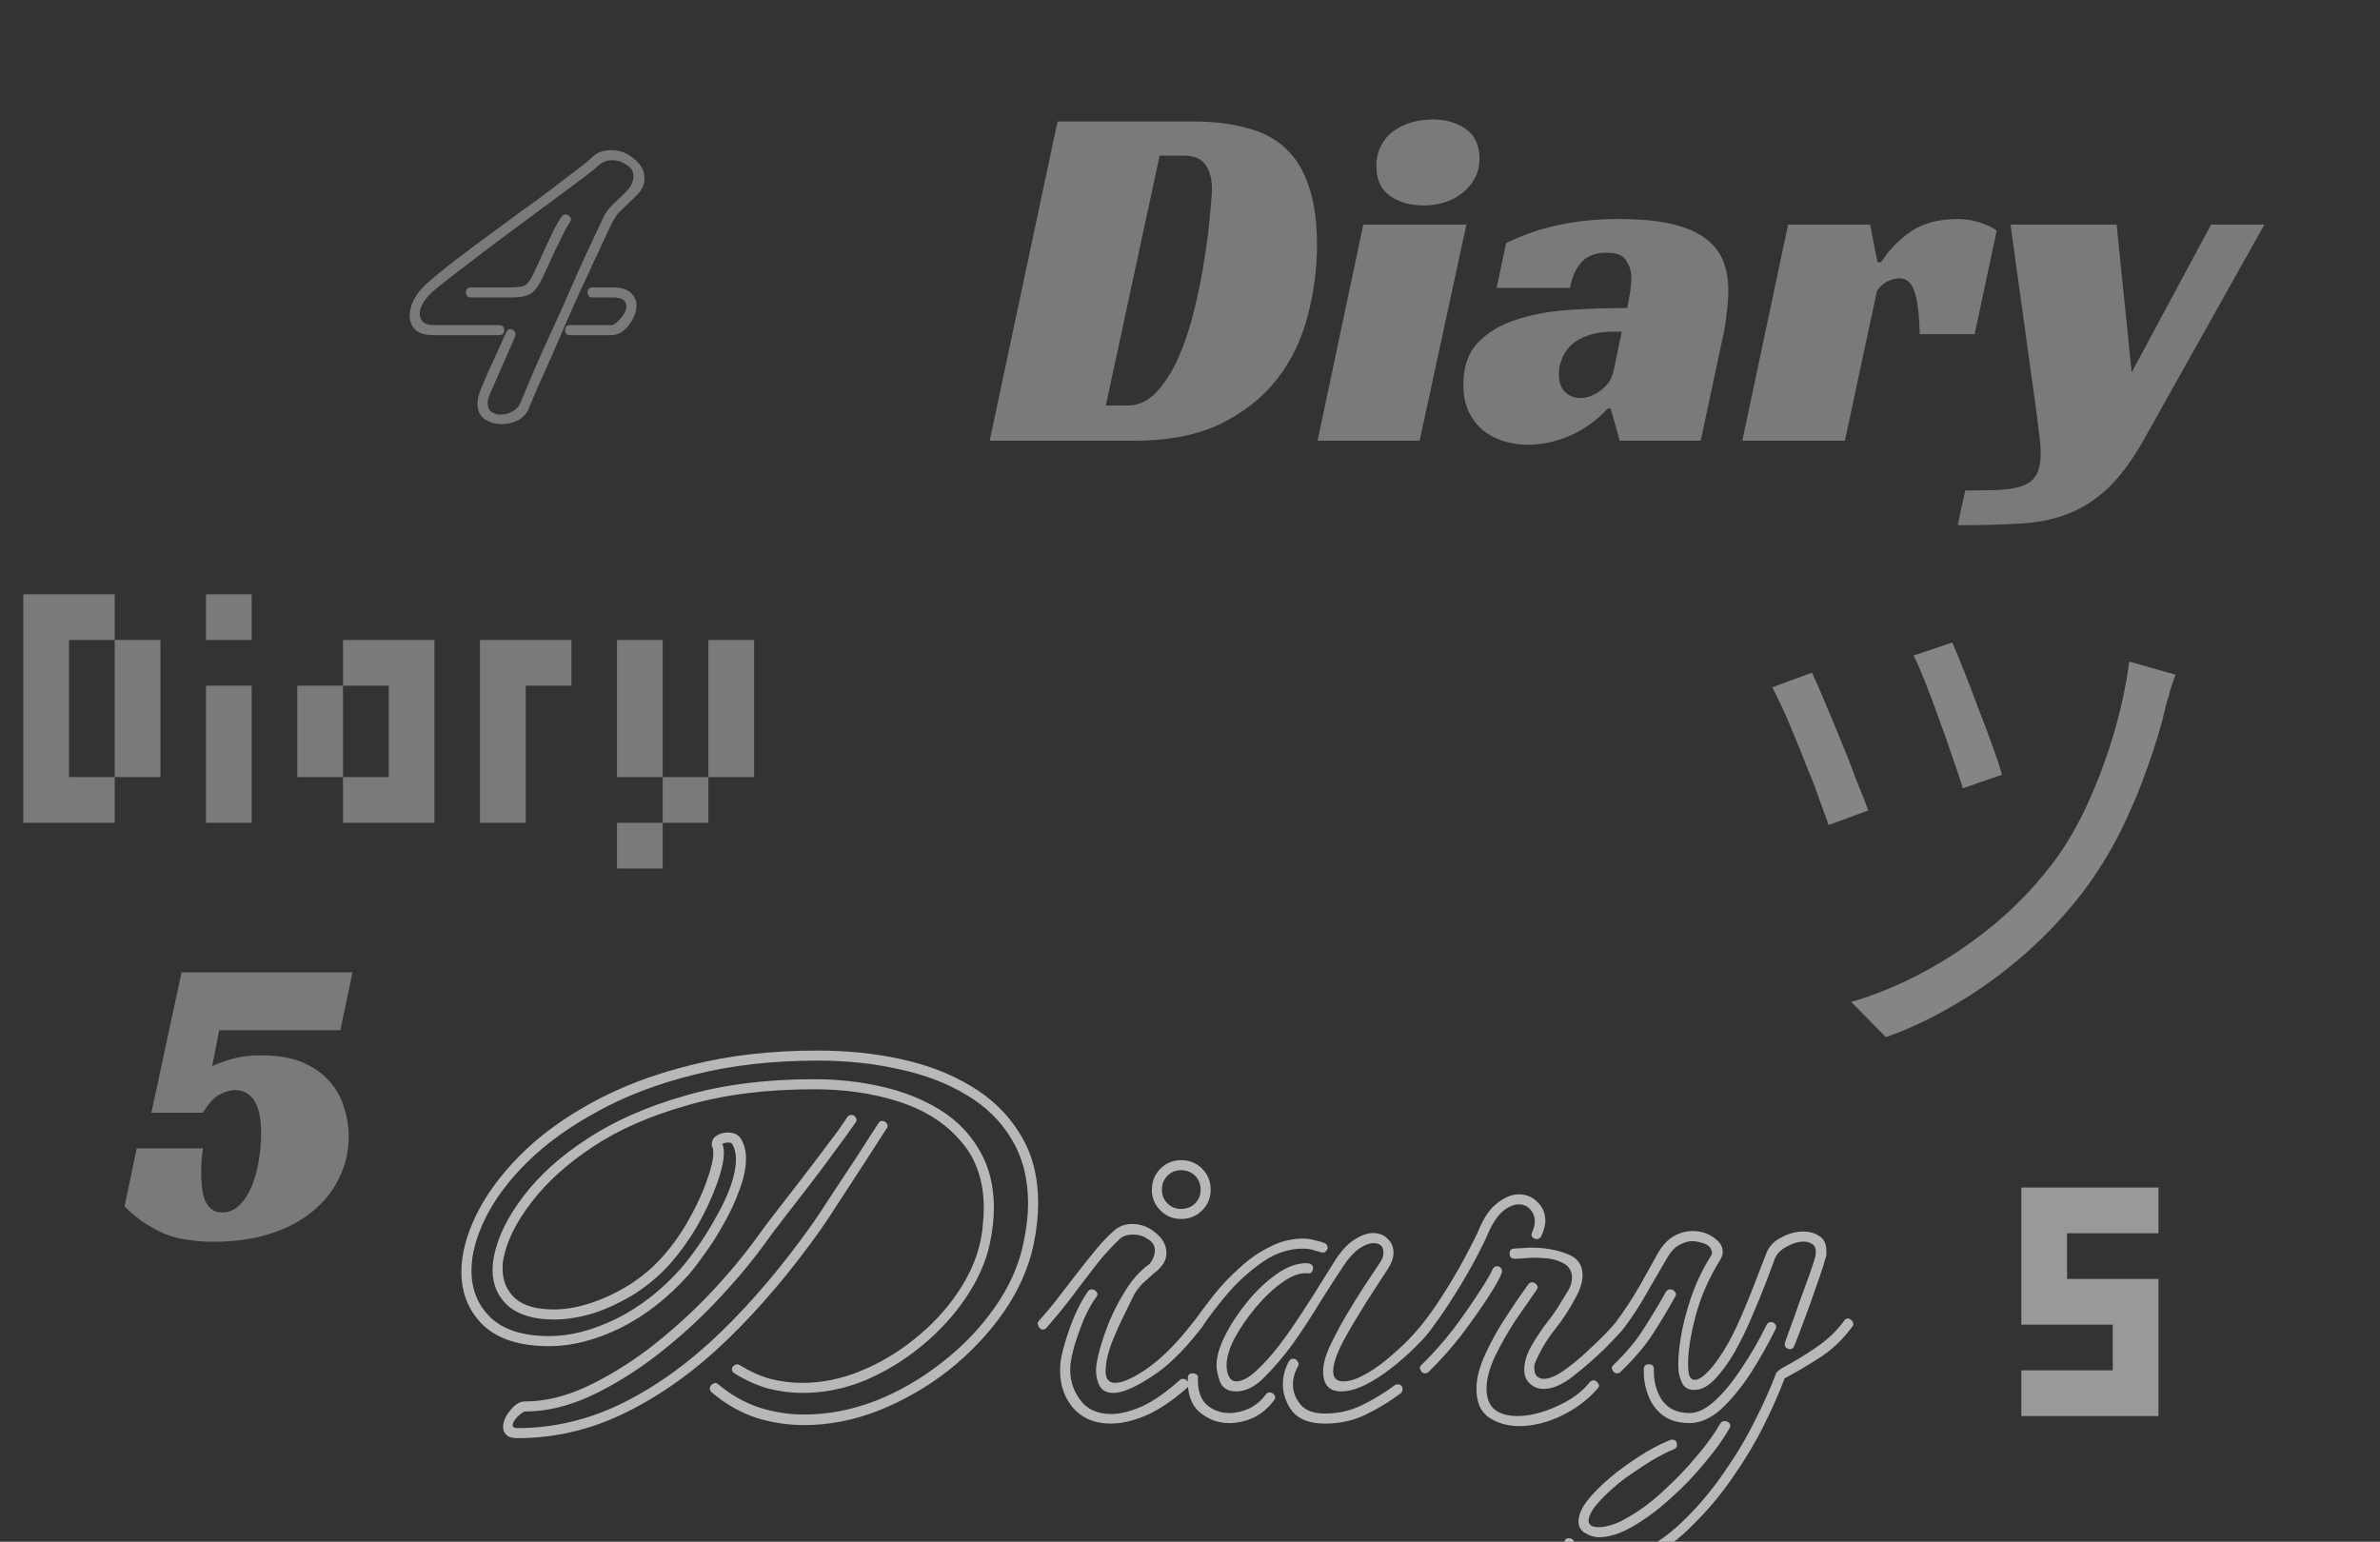 <svg width="1420" height="920" viewBox="0 0 1420 920" fill="none" xmlns="http://www.w3.org/2000/svg">
<rect x="0" y="0" width="1420" height="920" fill="#333333" stroke="none"/>
<path d="M590.475 263L630.975 72.5H711.675C724.075 72.5 734.875 73.8 744.075 76.4C753.475 78.8 761.175 82.9 767.175 88.7C773.375 94.5 777.975 102.1 780.975 111.5C784.175 120.9 785.775 132.4 785.775 146C785.775 160.6 783.875 174.9 780.075 188.9C776.475 202.9 770.375 215.4 761.775 226.4C753.175 237.4 741.875 246.3 727.875 253.1C714.075 259.7 696.975 263 676.575 263H590.475ZM672.675 242C679.275 242 685.075 239.3 690.075 233.9C695.275 228.3 699.675 221.3 703.275 212.9C707.075 204.3 710.175 194.9 712.575 184.7C715.175 174.3 717.175 164.3 718.575 154.7C720.175 145.1 721.275 136.5 721.875 128.9C722.675 121.3 723.075 115.9 723.075 112.7C723.075 106.5 721.775 101.7 719.175 98.3C716.775 94.7 712.475 92.9 706.275 92.9H691.875L659.775 242H672.675ZM847.007 263H786.107L813.407 134H874.907L847.007 263ZM882.707 94.7C882.707 99.3 881.707 103.3 879.707 106.7C877.907 110.1 875.407 113 872.207 115.4C869.207 117.8 865.707 119.6 861.707 120.8C857.707 122 853.607 122.6 849.407 122.6C841.407 122.6 834.707 120.7 829.307 116.9C823.907 113.1 821.207 107.1 821.207 98.9C821.207 94.5 822.107 90.6 823.907 87.2C825.707 83.6 828.107 80.7 831.107 78.5C834.307 76.1 837.907 74.3 841.907 73.1C846.107 71.9 850.407 71.3 854.807 71.3C862.607 71.3 869.207 73.2 874.607 77C880.007 80.8 882.707 86.7 882.707 94.7ZM898.598 145.1C908.798 140.1 919.198 136.5 929.798 134.3C940.598 131.9 952.598 130.7 965.798 130.7C978.598 130.7 989.198 131.7 997.598 133.7C1006 135.7 1012.7 138.6 1017.7 142.4C1022.7 146.2 1026.2 150.7 1028.2 155.9C1030.2 161.1 1031.2 167 1031.2 173.6C1031.2 177.4 1030.9 181.5 1030.3 185.9C1029.9 190.3 1029.4 194 1028.8 197L1014.7 263H966.398L960.998 243.8H959.198C952.798 250.8 945.298 256.2 936.698 260C928.298 263.6 919.898 265.4 911.498 265.4C906.698 265.4 901.998 264.7 897.398 263.3C892.798 261.9 888.698 259.8 885.098 257C881.498 254 878.598 250.3 876.398 245.9C874.198 241.3 873.098 235.8 873.098 229.4C873.098 219 875.898 210.8 881.498 204.8C887.298 198.6 894.798 194 903.998 191C913.398 187.8 923.898 185.8 935.498 185C947.298 184.2 959.098 183.8 970.898 183.8C971.298 181.8 971.798 179 972.398 175.4C972.998 171.6 973.298 168.3 973.298 165.5C973.298 161.9 972.298 158.6 970.298 155.6C968.498 152.4 964.598 150.8 958.598 150.8C951.598 150.8 946.398 152.9 942.998 157.1C939.798 161.1 937.698 166 936.698 171.8H892.898L898.598 145.1ZM967.598 197.9H962.198C956.398 197.9 951.398 198.7 947.198 200.3C943.198 201.7 939.898 203.6 937.298 206C934.898 208.4 933.098 211.1 931.898 214.1C930.698 217.1 930.098 220.1 930.098 223.1C930.098 227.9 931.298 231.5 933.698 233.9C936.298 236.3 939.298 237.5 942.698 237.5C946.898 237.5 950.998 236 954.998 233C959.198 230 961.798 226 962.798 221L967.598 197.9ZM1066.83 134H1115.73L1120.23 156.5H1122.33C1126.93 149.3 1132.83 143.2 1140.03 138.2C1147.23 133.2 1156.73 130.7 1168.53 130.7C1169.33 130.7 1170.53 130.8 1172.13 131C1173.93 131 1175.83 131.3 1177.83 131.9C1180.03 132.3 1182.23 133 1184.43 134C1186.83 134.8 1189.13 136 1191.33 137.6L1178.13 199.4H1145.43C1145.03 187 1143.93 178.4 1142.13 173.6C1140.33 168.6 1137.43 166.1 1133.43 166.1C1131.43 166.1 1129.23 166.6 1126.83 167.6C1124.63 168.4 1122.33 170.3 1119.93 173.3L1100.73 263H1039.53L1066.83 134ZM1262.84 134L1271.84 222.2L1319.24 134H1351.04L1278.74 263C1271.54 275.6 1264.24 285.3 1256.84 292.1C1249.44 298.9 1241.34 303.9 1232.54 307.1C1223.94 310.3 1214.34 312.1 1203.74 312.5C1193.34 313.1 1181.44 313.4 1168.04 313.4L1172.54 292.7C1179.14 292.7 1185.24 292.6 1190.84 292.4C1196.64 292.2 1201.24 291.6 1204.64 290.6C1209.24 289.4 1212.54 287.2 1214.54 284C1216.54 281 1217.54 276.5 1217.54 270.5C1217.54 266.5 1217.14 261.9 1216.34 256.7C1215.74 251.5 1215.04 246 1214.24 240.2L1199.54 134H1262.84Z" fill="white" fill-opacity="0.35"/>
<path d="M203.065 614.75H130.815L126.565 636.25C130.399 634.417 134.565 632.917 139.065 631.75C143.732 630.417 149.232 629.75 155.565 629.75C165.565 629.75 173.899 631.167 180.565 634C187.232 636.833 192.565 640.583 196.565 645.25C200.732 649.917 203.649 655.167 205.315 661C207.149 666.667 208.065 672.333 208.065 678C208.065 687 206.149 695.333 202.315 703C198.649 710.667 193.315 717.333 186.315 723C179.482 728.667 171.065 733.083 161.065 736.25C151.065 739.417 139.815 741 127.315 741C122.482 741 117.815 740.667 113.315 740C108.815 739.5 104.399 738.5 100.065 737C95.899 735.333 91.649 733.167 87.315 730.5C83.149 727.833 78.815 724.333 74.315 720L81.565 685.25H121.065C120.732 687.75 120.482 689.917 120.315 691.75C120.149 693.583 120.065 696.5 120.065 700.5C120.065 708.833 121.149 714.75 123.315 718.25C125.482 721.75 128.565 723.5 132.565 723.5C136.732 723.5 140.315 721.917 143.315 718.75C146.315 715.583 148.732 711.667 150.565 707C152.399 702.167 153.732 697 154.565 691.5C155.399 686 155.815 680.833 155.815 676C155.815 672.667 155.565 669.5 155.065 666.5C154.565 663.333 153.732 660.583 152.565 658.25C151.399 655.917 149.815 654.083 147.815 652.75C145.815 651.25 143.315 650.5 140.315 650.5C137.315 650.5 134.149 651.417 130.815 653.25C127.482 655.083 124.232 658.667 121.065 664H90.315L108.315 580.25H210.315L203.065 614.75Z" fill="white" fill-opacity="0.35"/>
<path d="M299.339 253.1C295.539 253.1 292.139 252.1 289.139 250.1C286.339 248.1 284.939 245 284.939 240.8C284.939 238.4 285.539 235.7 286.739 232.7C287.339 231.1 289.039 227.1 291.839 220.7C294.839 214.3 298.239 206.8 302.039 198.2C302.639 197 303.439 196.4 304.439 196.4C305.439 196.4 306.239 196.8 306.839 197.6C307.639 198.4 307.839 199.4 307.439 200.6L292.439 234.8C291.439 237.2 290.939 239.1 290.939 240.5C290.939 242.9 291.739 244.7 293.339 245.9C294.939 246.9 296.739 247.4 298.739 247.4C301.139 247.4 303.439 246.8 305.639 245.6C308.039 244.2 309.639 242.5 310.439 240.5C311.239 238.5 312.839 234.7 315.239 229.1C317.639 223.3 320.539 216.6 323.939 209C327.539 201.2 331.239 193.1 335.039 184.7C338.839 176.1 342.439 167.9 345.839 160.1C349.439 152.3 352.539 145.6 355.139 140C357.739 134.4 359.539 130.6 360.539 128.6C362.139 125.8 364.139 123.3 366.539 121.1C368.939 118.9 371.239 116.7 373.439 114.5L374.639 113.3C376.839 110.5 377.939 107.8 377.939 105.2C377.939 102.2 376.539 99.9 373.739 98.3C371.139 96.5 368.339 95.6 365.339 95.6C362.339 95.6 359.739 96.5 357.539 98.3C356.139 99.7 353.739 101.7 350.339 104.3C346.939 106.9 342.939 109.9 338.339 113.3C333.739 116.7 328.739 120.4 323.339 124.4C318.139 128.2 312.739 132.2 307.139 136.4C299.739 141.8 292.539 147.2 285.539 152.6C278.739 157.8 272.739 162.4 267.539 166.4C262.339 170.4 258.739 173.4 256.739 175.4C254.539 177.6 252.939 179.7 251.939 181.7C250.939 183.7 250.439 185.5 250.439 187.1C250.439 191.7 253.239 194 258.839 194H297.839C299.839 194 300.839 195 300.839 197C300.839 199 299.839 200 297.839 200H258.839C253.639 200 249.939 198.9 247.739 196.7C245.539 194.5 244.439 191.8 244.439 188.6C244.439 185.6 245.139 182.6 246.539 179.6C248.139 176.4 250.139 173.6 252.539 171.2C254.739 169 258.439 165.8 263.639 161.6C268.839 157.4 274.939 152.7 281.939 147.5C288.939 142.3 296.139 137 303.539 131.6C309.139 127.4 314.639 123.4 320.039 119.6C325.439 115.6 330.339 111.9 334.739 108.5C339.139 105.1 342.939 102.2 346.139 99.8C349.539 97.2 351.939 95.2 353.339 93.8C354.939 92.2 356.739 91.1 358.739 90.5C360.739 89.9 362.739 89.6 364.739 89.6C369.739 89.6 374.239 91.3 378.239 94.7C382.439 98.1 384.539 102 384.539 106.4C384.539 110.6 382.539 114.4 378.539 117.8L377.339 119C375.339 121 373.239 123 371.039 125C369.039 126.8 367.339 129 365.939 131.6C364.939 133.4 363.139 137.1 360.539 142.7C357.939 148.3 354.839 155 351.239 162.8C347.639 170.4 343.939 178.5 340.139 187.1C336.539 195.5 333.039 203.6 329.639 211.4C326.239 219 323.239 225.7 320.639 231.5C318.239 237.1 316.639 240.9 315.839 242.9C314.639 246.3 312.439 248.9 309.239 250.7C306.039 252.3 302.739 253.1 299.339 253.1ZM281.039 177.5C279.039 177.5 278.039 176.5 278.039 174.5C278.039 172.5 279.039 171.5 281.039 171.5H305.039C309.639 171.5 312.639 170.9 314.039 169.7C315.439 168.5 316.939 166.2 318.539 162.8L325.439 147.8C327.239 143.8 329.039 140 330.839 136.4C332.839 132.8 334.239 130.4 335.039 129.2C335.639 128.4 336.439 128 337.439 128C338.439 128 339.339 128.5 340.139 129.5C340.939 130.5 340.839 131.6 339.839 132.8C339.239 133.6 338.039 135.7 336.239 139.1C334.639 142.5 332.839 146.2 330.839 150.2C329.039 154.2 327.439 157.7 326.039 160.7C324.639 163.7 323.939 165.2 323.939 165.2C321.939 169.6 319.739 172.8 317.339 174.8C314.939 176.6 310.839 177.5 305.039 177.5H281.039ZM340.139 200C338.139 200 337.139 199 337.139 197C337.139 195 338.139 194 340.139 194H364.739C366.139 194 367.939 192.7 370.139 190.1C372.539 187.5 373.739 185 373.739 182.6C373.739 181.2 373.139 180 371.939 179C370.739 178 368.539 177.5 365.339 177.5H353.639C351.639 177.5 350.639 176.5 350.639 174.5C350.639 172.5 351.639 171.5 353.639 171.5H365.339C370.539 171.5 374.239 172.6 376.439 174.8C378.639 176.8 379.739 179.3 379.739 182.3C379.739 186.3 378.139 190.3 374.939 194.3C371.939 198.1 368.539 200 364.739 200H340.139Z" fill="white" fill-opacity="0.35"/>
<path d="M1260.55 708.636H1287.83V735.909H1260.55V708.636ZM1233.28 708.636H1260.55V735.909H1233.28V708.636ZM1206.01 708.636H1233.28V735.909H1206.01V708.636ZM1206.01 735.909H1233.28V763.182H1206.01V735.909ZM1206.01 763.182H1233.28V790.455H1206.01V763.182ZM1233.28 763.182H1260.55V790.455H1233.28V763.182ZM1260.55 790.455H1287.83V817.727H1260.55V790.455ZM1260.55 763.182H1287.83V790.455H1260.55V763.182ZM1260.55 817.727H1287.83V845H1260.55V817.727ZM1233.28 817.727H1260.55V845H1233.28V817.727ZM1206.01 817.727H1233.28V845H1206.01V817.727Z" fill="white" fill-opacity="0.5"/>
<path d="M479.889 850.4C469.889 850.4 460.189 848.9 450.789 845.9C441.389 842.7 432.689 837.7 424.689 830.9C423.889 830.3 423.489 829.5 423.489 828.5C423.489 827.5 424.089 826.6 425.289 825.8C426.489 825 427.589 825.1 428.589 826.1C435.989 832.3 444.089 836.9 452.889 839.9C461.689 842.7 470.689 844.1 479.889 844.1C493.889 844.1 507.989 841.4 522.189 836C536.389 830.4 549.589 822.8 561.789 813.2C574.189 803.6 584.689 792.7 593.289 780.5C602.089 768.1 607.889 755.1 610.689 741.5C612.489 733.1 613.389 725.3 613.389 718.1C613.389 703.3 610.089 690.5 603.489 679.7C597.089 668.9 588.089 660.1 576.489 653.3C564.889 646.3 551.489 641.2 536.289 638C521.289 634.6 505.189 632.9 487.989 632.9C460.789 632.9 436.189 635.7 414.189 641.3C392.389 646.7 373.189 654 356.589 663.2C339.989 672.2 326.089 682.2 314.889 693.2C303.689 704.2 295.289 715.4 289.689 726.8C284.089 738 281.289 748.5 281.289 758.3C281.289 769.5 285.089 778.8 292.689 786.2C300.489 793.6 312.189 797.3 327.789 797.3C340.189 797.3 353.389 793.9 367.389 787.1C381.589 780.1 394.489 770.1 406.089 757.1C409.089 753.7 412.489 749.3 416.289 743.9C420.089 738.5 423.689 732.7 427.089 726.5C430.689 720.3 433.589 714.2 435.789 708.2C437.989 702 439.089 696.5 439.089 691.7C439.089 688.1 438.289 685 436.689 682.4C436.289 682 435.589 681.8 434.589 681.8C432.789 681.8 431.589 682.1 430.989 682.7C431.589 684.1 431.889 685.8 431.889 687.8C431.889 692.8 430.389 699.3 427.389 707.3C424.589 715.1 420.789 723.2 415.989 731.6C411.189 739.8 405.889 747.2 400.089 753.8C394.089 760.6 387.089 766.6 379.089 771.8C371.089 776.8 362.889 780.7 354.489 783.5C346.089 786.1 338.089 787.4 330.489 787.4C318.689 787.4 309.589 784.7 303.189 779.3C296.989 773.7 293.889 766.6 293.889 758C293.889 755.2 294.189 752.3 294.789 749.3C297.189 737.7 303.089 725.8 312.489 713.6C321.889 701.2 334.589 689.8 350.589 679.4C366.789 668.8 386.089 660.3 408.489 653.9C431.089 647.3 456.789 644 485.589 644C499.989 644 513.589 645.5 526.389 648.5C539.389 651.5 550.889 656.1 560.889 662.3C570.889 668.5 578.689 676.5 584.289 686.3C590.089 695.9 592.989 707.4 592.989 720.8C592.989 724 592.789 727.4 592.389 731C591.989 734.6 591.389 738.3 590.589 742.1C588.189 753.1 583.389 763.9 576.189 774.5C569.189 784.9 560.489 794.4 550.089 803C539.689 811.6 528.389 818.5 516.189 823.7C503.989 828.7 491.589 831.2 478.989 831.2C471.989 831.2 464.989 830.3 457.989 828.5C451.189 826.5 444.589 823.5 438.189 819.5C437.189 818.9 436.689 818.1 436.689 817.1C436.689 816.1 437.189 815.3 438.189 814.7C439.189 813.9 440.289 813.9 441.489 814.7C447.289 818.3 453.289 821 459.489 822.8C465.889 824.4 472.289 825.2 478.689 825.2C490.489 825.2 502.189 822.8 513.789 818C525.389 813.2 536.089 806.8 545.889 798.8C555.889 790.8 564.289 781.8 571.089 771.8C578.089 761.6 582.689 751.3 584.889 740.9C585.689 737.3 586.189 733.9 586.389 730.7C586.789 727.3 586.989 724.1 586.989 721.1C586.989 704.7 582.389 691.3 573.189 680.9C564.189 670.3 551.989 662.5 536.589 657.5C521.389 652.5 504.389 650 485.589 650C457.189 650 431.989 653.2 409.989 659.6C387.989 665.8 369.289 674 353.889 684.2C338.489 694.4 326.289 705.4 317.289 717.2C308.289 728.8 302.689 739.9 300.489 750.5C300.289 751.7 300.089 752.9 299.889 754.1C299.889 755.3 299.889 756.4 299.889 757.4C299.889 764.4 302.389 770.2 307.389 774.8C312.389 779.2 320.089 781.4 330.489 781.4C337.489 781.4 344.889 780.1 352.689 777.5C360.489 774.9 368.089 771.3 375.489 766.7C383.089 761.9 389.789 756.2 395.589 749.6C401.589 742.8 406.789 735.4 411.189 727.4C415.789 719.2 419.289 711.6 421.689 704.6C424.289 697.4 425.589 691.9 425.589 688.1C425.589 686.7 425.489 685.7 425.289 685.1C425.089 684.7 424.889 684.3 424.689 683.9C424.689 683.5 424.689 683.1 424.689 682.7C424.689 680.5 425.689 678.8 427.689 677.6C429.689 676.4 431.889 675.8 434.289 675.8C437.689 675.8 440.189 676.9 441.789 679.1C443.989 682.5 445.089 686.6 445.089 691.4C445.089 697 443.789 703.2 441.189 710C438.789 716.8 435.689 723.5 431.889 730.1C428.289 736.7 424.489 742.7 420.489 748.1C416.689 753.5 413.389 757.8 410.589 761C398.389 774.6 384.889 785.1 370.089 792.5C355.289 799.7 341.189 803.3 327.789 803.3C310.189 803.3 296.989 799.1 288.189 790.7C279.589 782.3 275.289 771.7 275.289 758.9C275.289 748.5 278.189 737.3 283.989 725.3C289.789 713.3 298.389 701.5 309.789 689.9C321.189 678.3 335.389 667.8 352.389 658.4C369.589 648.8 389.489 641.2 412.089 635.6C434.689 629.8 459.989 626.9 487.989 626.9C505.389 626.9 521.889 628.6 537.489 632C553.289 635.4 567.289 640.8 579.489 648.2C591.889 655.6 601.589 665.1 608.589 676.7C615.789 688.1 619.389 701.9 619.389 718.1C619.389 725.7 618.489 733.9 616.689 742.7C613.689 756.7 607.689 770.2 598.689 783.2C589.689 796 578.789 807.5 565.989 817.7C553.189 827.7 539.289 835.7 524.289 841.7C509.489 847.5 494.689 850.4 479.889 850.4ZM308.589 858.2C305.389 858.2 303.189 857.5 301.989 856.1C300.789 854.9 300.189 853.4 300.189 851.6C300.189 848.4 301.589 845.1 304.389 841.7C307.189 838.1 310.089 836.3 313.089 836.3C324.889 836.3 337.089 833.4 349.689 827.6C362.489 821.6 375.089 813.9 387.489 804.5C399.889 794.9 411.589 784.4 422.589 773C433.589 761.4 443.089 750.1 451.089 739.1C454.489 734.3 458.689 728.7 463.689 722.3C468.689 715.9 473.789 709.3 478.989 702.5C484.389 695.5 489.389 688.9 493.989 682.7C498.789 676.5 502.589 671.2 505.389 666.8C505.989 665.8 506.889 665.3 508.089 665.3C509.089 665.3 509.889 665.8 510.489 666.8C511.289 667.6 511.289 668.6 510.489 669.8C507.489 674.2 503.589 679.6 498.789 686C494.189 692.4 489.189 699.1 483.789 706.1C478.589 712.9 473.489 719.5 468.489 725.9C463.489 732.3 459.289 737.9 455.889 742.7C447.889 753.7 438.289 765.1 427.089 776.9C416.089 788.5 404.089 799.3 391.089 809.3C378.289 819.1 365.189 827.1 351.789 833.3C338.589 839.3 325.689 842.3 313.089 842.3C312.489 842.3 311.089 843.3 308.889 845.3C306.889 847.3 305.889 849 305.889 850.4C305.889 851.6 306.789 852.2 308.589 852.2C330.389 852.2 351.389 847.2 371.589 837.2C391.789 827.2 411.289 813.1 430.089 794.9C449.089 776.5 467.489 754.7 485.289 729.5C488.089 725.5 491.589 720.2 495.789 713.6C500.189 707 504.889 699.9 509.889 692.3C514.889 684.5 519.589 677.2 523.989 670.4C524.589 669.4 525.389 668.9 526.389 668.9C527.389 668.9 528.289 669.4 529.089 670.4C529.889 671.4 529.789 672.5 528.789 673.7C524.389 680.5 519.689 687.8 514.689 695.6C509.689 703.2 504.989 710.4 500.589 717.2C496.389 723.8 492.889 729.1 490.089 733.1C472.289 758.3 453.689 780.3 434.289 799.1C415.089 817.7 394.989 832.2 373.989 842.6C353.189 853 331.389 858.2 308.589 858.2ZM704.643 727.4C699.843 727.4 695.743 725.7 692.343 722.3C688.943 718.9 687.243 714.8 687.243 710C687.243 705 688.943 700.8 692.343 697.4C695.743 694 699.843 692.3 704.643 692.3C709.643 692.3 713.843 694 717.243 697.4C720.643 700.8 722.343 705 722.343 710C722.343 714.8 720.643 718.9 717.243 722.3C713.843 725.7 709.643 727.4 704.643 727.4ZM704.643 721.4C708.043 721.4 710.843 720.3 713.043 718.1C715.243 715.9 716.343 713.2 716.343 710C716.343 706.6 715.243 703.8 713.043 701.6C710.843 699.4 708.043 698.3 704.643 698.3C701.443 698.3 698.743 699.4 696.543 701.6C694.343 703.8 693.243 706.6 693.243 710C693.243 713.2 694.343 715.9 696.543 718.1C698.743 720.3 701.443 721.4 704.643 721.4ZM664.143 831.2C660.343 831.2 657.643 829.8 656.043 827C654.643 824.2 653.943 821.1 653.943 817.7C653.943 814.9 654.643 810.9 656.043 805.7C657.443 800.5 659.343 794.9 661.743 788.9C664.343 782.7 667.243 777 670.443 771.8C673.643 766.4 676.943 762.1 680.343 758.9C682.143 757.1 684.043 755.5 686.043 754.1C688.043 751.3 689.043 748.7 689.043 746.3C689.043 743.3 687.643 741 684.843 739.4C682.243 737.6 679.343 736.7 676.143 736.7C672.743 736.7 670.143 737.5 668.343 739.1C665.543 741.7 662.543 744.8 659.343 748.4C656.343 751.8 653.143 755.8 649.743 760.4C646.143 765 642.343 770 638.343 775.4C634.343 780.6 629.743 786.2 624.543 792.2C623.943 793 623.143 793.4 622.143 793.4C621.143 793.4 620.343 792.8 619.743 791.6C618.943 790.4 618.943 789.3 619.743 788.3C624.943 782.5 629.543 776.9 633.543 771.5C637.743 766.1 641.543 761.2 644.943 756.8C648.543 752.2 651.843 748.1 654.843 744.5C658.043 740.7 661.243 737.4 664.443 734.6C667.443 731.8 671.143 730.4 675.543 730.4C680.743 730.4 685.443 732.2 689.643 735.8C693.843 739.2 695.943 743.2 695.943 747.8C695.943 751.8 693.843 755.5 689.643 758.9L688.143 760.1C686.143 761.9 684.043 763.8 681.843 765.8C679.843 767.8 678.143 770 676.743 772.4C674.543 777 672.043 782.1 669.243 787.7C666.643 793.1 664.343 798.5 662.343 803.9C660.543 809.3 659.643 814.1 659.643 818.3C659.643 822.9 661.543 825.2 665.343 825.2C667.143 825.2 669.343 824.7 671.943 823.7C678.143 821.1 684.543 817 691.143 811.4C697.743 805.8 704.843 798.1 712.443 788.3C713.043 787.5 713.743 787.1 714.543 787.1C715.743 787.1 716.743 787.7 717.543 788.9C718.343 789.9 718.243 790.9 717.243 791.9C711.043 799.9 705.243 806.4 699.843 811.4C694.643 816.4 688.543 820.9 681.543 824.9C677.743 827.1 674.443 828.7 671.643 829.7C668.843 830.7 666.343 831.2 664.143 831.2ZM662.643 849.5C652.843 849.5 645.143 846.1 639.543 839.3C634.143 832.5 631.843 824.1 632.643 814.1C632.843 811.1 633.743 806.9 635.343 801.5C636.943 795.9 638.943 790.3 641.343 784.7C643.943 778.9 646.543 774.2 649.143 770.6C649.743 769.8 650.543 769.4 651.543 769.4C652.543 769.4 653.443 769.9 654.243 770.9C655.043 771.9 654.943 773 653.943 774.2C651.543 777.4 649.143 781.7 646.743 787.1C644.543 792.5 642.643 797.8 641.043 803C639.643 808.2 638.843 812.1 638.643 814.7C638.043 822.1 639.843 828.8 644.043 834.8C648.243 840.8 654.543 843.8 662.943 843.8C668.143 843.8 674.243 842.3 681.243 839.3C688.243 836.1 695.843 830.8 704.043 823.4C704.443 823 705.043 822.8 705.843 822.8C707.243 822.8 708.243 823.5 708.843 824.9C709.643 826.1 709.443 827.2 708.243 828.2C699.643 835.8 691.443 841.3 683.643 844.7C676.043 847.9 669.043 849.5 662.643 849.5ZM737.521 830.3C732.721 830.3 729.521 828.4 727.921 824.6C726.521 820.6 725.821 817.3 725.821 814.7C725.821 809.7 727.521 803.8 730.921 797C734.321 790.2 738.721 783.5 744.121 776.9C749.521 770.3 755.321 764.8 761.521 760.4C767.721 756 773.621 753.8 779.221 753.8C782.021 753.8 783.421 754.8 783.421 756.8C783.421 757.6 783.121 758.4 782.521 759.2C781.921 759.8 781.121 760 780.121 759.8C775.721 759.4 770.721 761.2 765.121 765.2C759.721 769 754.421 774 749.221 780.2C744.221 786.2 740.021 792.3 736.621 798.5C733.421 804.7 731.821 810.1 731.821 814.7C731.821 817.5 732.321 819.8 733.321 821.6C734.321 823.4 735.721 824.3 737.521 824.3C740.921 824.3 744.821 822.3 749.221 818.3C753.821 814.1 758.521 808.9 763.321 802.7C768.121 796.3 772.721 789.7 777.121 782.9C781.721 775.9 785.721 769.6 789.121 764C792.721 758.2 795.421 753.9 797.221 751.1C801.021 745.5 804.821 741.6 808.621 739.4C812.421 737 815.921 735.8 819.121 735.8C822.721 735.8 825.621 736.9 827.821 739.1C830.221 741.3 831.421 744.1 831.421 747.5C831.421 750.5 830.321 753.7 828.121 757.1C826.521 759.5 823.921 763.5 820.321 769.1C816.721 774.5 813.021 780.4 809.221 786.8C805.421 793 802.221 798.7 799.621 803.9C796.821 809.9 795.421 814.7 795.421 818.3C795.421 822.3 797.421 824.3 801.421 824.3C805.021 824.3 809.021 823.1 813.421 820.7C818.021 818.3 822.621 815.2 827.221 811.4C831.821 807.6 836.121 803.7 840.121 799.7C844.121 795.5 847.421 791.7 850.021 788.3C850.621 787.5 851.321 787.1 852.121 787.1C853.321 787.1 854.221 787.7 854.821 788.9C855.621 789.9 855.621 790.9 854.821 791.9C852.221 795.7 848.621 799.8 844.021 804.2C839.621 808.6 834.821 812.8 829.621 816.8C824.421 820.8 819.221 824.1 814.021 826.7C808.821 829.1 804.221 830.3 800.221 830.3C796.421 830.3 793.621 829.2 791.821 827C790.221 824.8 789.421 822 789.421 818.6C789.421 814.4 790.621 809.6 793.021 804.2C795.621 798.6 798.821 792.5 802.621 785.9C806.621 779.1 810.521 772.8 814.321 767C818.321 761 821.321 756.5 823.321 753.5C824.721 751.5 825.421 749.5 825.421 747.5C825.421 743.7 823.421 741.8 819.421 741.8C817.221 741.8 814.521 742.8 811.321 744.8C808.321 746.8 805.221 750.1 802.021 754.7C797.621 761.3 792.721 768.9 787.321 777.5C782.121 786.1 776.821 794.2 771.421 801.8C766.021 809.2 760.421 815.8 754.621 821.6C749.021 827.4 743.321 830.3 737.521 830.3ZM714.721 793.4C713.721 793.4 712.921 792.9 712.321 791.9C711.521 790.9 711.521 789.8 712.321 788.6C715.721 783.8 719.621 778.6 724.021 773C728.621 767.2 733.721 761.8 739.321 756.8C744.921 751.6 750.921 747.4 757.321 744.2C763.721 740.8 770.421 739.1 777.421 739.1C779.621 739.1 781.821 739.4 784.021 740C786.221 740.4 788.321 741 790.321 741.8C791.521 742.4 792.121 743.3 792.121 744.5C792.121 745.3 791.721 746.1 790.921 746.9C790.121 747.5 789.121 747.6 787.921 747.2C787.921 747.2 787.621 747.1 787.021 746.9C786.421 746.7 785.621 746.5 784.621 746.3C783.621 745.9 782.521 745.6 781.321 745.4C780.121 745.2 778.821 745.1 777.421 745.1C769.221 745.1 761.421 747.6 754.021 752.6C746.621 757.6 739.721 763.7 733.321 770.9C727.121 778.1 721.721 785.1 717.121 791.9C716.521 792.9 715.721 793.4 714.721 793.4ZM790.621 849.5C781.621 849.5 775.121 847.1 771.121 842.3C767.321 837.3 765.421 831.9 765.421 826.1C765.421 821.3 766.621 816.7 769.021 812.3C769.621 811.3 770.521 810.8 771.721 810.8C772.721 810.8 773.521 811.3 774.121 812.3C774.921 813.1 775.021 814.1 774.421 815.3C772.421 818.9 771.421 822.5 771.421 826.1C771.421 830.5 772.921 834.5 775.921 838.1C778.921 841.7 783.821 843.5 790.621 843.5C798.221 843.5 805.421 841.9 812.221 838.7C819.221 835.3 825.821 831.3 832.021 826.7C832.421 826.3 833.021 826.1 833.821 826.1C835.821 826.1 836.821 827.1 836.821 829.1C836.821 830.1 836.421 830.9 835.621 831.5C829.221 836.3 822.321 840.5 814.921 844.1C807.521 847.7 799.421 849.5 790.621 849.5ZM733.321 849.2C726.721 849.2 720.821 847 715.621 842.6C710.621 838.2 708.321 831.4 708.721 822.2C708.721 820.4 709.721 819.5 711.721 819.5C712.521 819.5 713.321 819.8 714.121 820.4C714.721 820.8 714.921 821.5 714.721 822.5C714.521 829.7 716.321 835 720.121 838.4C723.921 841.6 728.321 843.2 733.321 843.2C737.321 843.2 741.321 842.3 745.321 840.5C749.321 838.5 752.621 835.7 755.221 832.1C755.821 831.3 756.621 830.9 757.621 830.9C758.621 830.9 759.521 831.4 760.321 832.4C761.121 833.4 761.021 834.5 760.021 835.7C756.821 840.1 752.821 843.5 748.021 845.9C743.221 848.1 738.321 849.2 733.321 849.2ZM852.416 793.1C851.416 793.1 850.616 792.6 850.016 791.6C849.216 790.6 849.216 789.5 850.016 788.3C854.616 782.3 859.116 775.7 863.516 768.5C868.116 761.1 872.016 754.3 875.216 748.1C878.616 741.7 880.916 737.1 882.116 734.3C885.316 726.5 889.116 721 893.516 717.8C897.916 714.4 902.116 712.7 906.116 712.7C910.516 712.7 914.216 714.2 917.216 717.2C920.416 720.2 922.016 724 922.016 728.6C922.016 731 921.216 734 919.616 737.6C919.016 738.8 918.116 739.4 916.916 739.4C915.916 739.4 915.016 739 914.216 738.2C913.616 737.4 913.616 736.4 914.216 735.2C915.216 732.8 915.716 730.7 915.716 728.9C915.716 726.1 914.816 723.7 913.016 721.7C911.216 719.7 908.916 718.7 906.116 718.7C903.116 718.7 899.916 720.1 896.516 722.9C893.316 725.7 890.316 730.3 887.516 736.7C886.316 739.7 884.016 744.4 880.616 750.8C877.216 757.2 873.216 764.1 868.616 771.5C864.016 778.9 859.416 785.7 854.816 791.9C854.216 792.7 853.416 793.1 852.416 793.1ZM921.116 828.8C918.516 828.8 916.316 828.2 914.516 827C911.116 824.8 909.416 821.6 909.416 817.4C909.416 813 910.816 808.3 913.616 803.3C916.616 798.1 919.816 793.3 923.216 788.9C926.816 784.3 929.316 780.7 930.716 778.1C932.316 775.5 933.916 772.9 935.516 770.3C937.116 767.7 937.916 764.9 937.916 761.9C937.916 760.3 937.416 758.7 936.416 757.1C935.416 755.3 933.316 753.8 930.116 752.6C926.916 751.2 921.816 750.5 914.816 750.5C913.416 750.5 911.816 750.6 910.016 750.8C908.216 751 906.216 751.1 904.016 751.1H903.716C901.716 751.1 900.716 750.1 900.716 748.1C900.716 746.1 901.616 745.1 903.416 745.1C905.016 744.9 906.716 744.8 908.516 744.8C910.316 744.6 912.016 744.5 913.616 744.5C921.416 744.5 928.416 745.7 934.616 748.1C941.016 750.3 944.216 754.6 944.216 761C944.216 765 942.816 769.5 940.016 774.5C936.416 781.3 932.216 787.7 927.416 793.7C922.816 799.5 919.016 805.9 916.016 812.9C915.816 813.5 915.616 814.1 915.416 814.7C915.416 815.3 915.416 815.9 915.416 816.5C915.416 819.1 916.216 820.9 917.816 821.9C918.816 822.5 919.916 822.8 921.116 822.8C924.116 822.8 927.716 821.4 931.916 818.6C936.316 815.6 940.716 812.1 945.116 808.1C949.716 803.9 953.816 800 957.416 796.4C961.016 792.6 963.516 789.8 964.916 788C965.516 787.2 966.216 786.8 967.016 786.8C968.016 786.8 968.916 787.4 969.716 788.6C970.516 789.6 970.416 790.7 969.416 791.9C967.216 794.7 963.116 799.1 957.116 805.1C951.116 810.9 944.916 816.3 938.516 821.3C932.116 826.3 926.316 828.8 921.116 828.8ZM850.316 819.5C849.116 819.5 848.216 818.9 847.616 817.7C846.816 816.5 847.016 815.4 848.216 814.4C854.816 808 861.116 800.9 867.116 793.1C873.116 785.1 878.216 777.8 882.416 771.2C886.816 764.6 889.516 760 890.516 757.4C891.116 756.2 892.016 755.6 893.216 755.6C894.216 755.6 895.016 756 895.616 756.8C896.216 757.6 896.316 758.6 895.916 759.8C894.916 762.6 892.216 767.4 887.816 774.2C883.416 781 878.116 788.5 871.916 796.7C865.716 804.7 859.216 812 852.416 818.6C851.816 819.2 851.116 819.5 850.316 819.5ZM906.416 851C899.616 851 893.616 849.3 888.416 845.9C883.416 842.5 880.916 836.8 880.916 828.8C880.916 822.4 882.716 815.4 886.316 807.8C889.916 800 894.116 792.5 898.916 785.3C903.716 777.9 908.016 771.6 911.816 766.4C912.416 765.6 913.216 765.2 914.216 765.2C915.216 765.2 916.116 765.7 916.916 766.7C917.716 767.7 917.616 768.8 916.616 770C913.216 774.8 909.116 780.7 904.316 787.7C899.716 794.7 895.616 801.9 892.016 809.3C888.616 816.5 886.916 823 886.916 828.8C886.916 834.2 888.516 838.3 891.716 841.1C895.116 843.7 899.616 845 905.216 845C912.416 845 920.216 843.1 928.616 839.3C937.216 835.5 943.816 830.7 948.416 824.9C949.016 824.1 949.816 823.7 950.816 823.7C951.816 823.7 952.716 824.3 953.516 825.5C954.316 826.5 954.216 827.5 953.216 828.5C947.816 834.9 940.716 840.3 931.916 844.7C923.116 848.9 914.616 851 906.416 851ZM1010.77 829.4C1007.57 829.4 1005.27 828.2 1003.87 825.8C1002.67 823.4 1001.87 820.9 1001.47 818.3C1001.07 813.1 1001.47 806.7 1002.67 799.1C1003.87 791.3 1005.97 783 1008.97 774.2C1011.97 765.4 1016.07 756.9 1021.27 748.7C1021.67 747.9 1021.47 746.7 1020.67 745.1C1019.87 743.3 1017.57 742 1013.77 741.2C1013.17 741 1012.57 740.9 1011.97 740.9C1011.37 740.7 1010.67 740.6 1009.87 740.6C1007.27 740.6 1004.57 741.4 1001.77 743C999.167 744.4 996.767 747 994.567 750.8C991.967 755.2 988.367 761.4 983.767 769.4C979.367 777.4 974.567 784.9 969.367 791.9C968.767 792.7 967.967 793.1 966.967 793.1C965.967 793.1 965.167 792.6 964.567 791.6C963.767 790.6 963.767 789.5 964.567 788.3C969.767 781.3 974.567 773.9 978.967 766.1C983.367 758.3 986.767 752.2 989.167 747.8C991.967 743 995.167 739.6 998.767 737.6C1002.37 735.6 1006.07 734.6 1009.87 734.6C1014.67 734.6 1018.87 735.9 1022.47 738.5C1026.07 740.9 1027.87 743.8 1027.87 747.2C1027.87 748.6 1027.37 750.1 1026.37 751.7C1019.57 762.7 1014.67 773.9 1011.67 785.3C1008.67 796.7 1007.17 806.1 1007.17 813.5C1007.17 817.3 1007.47 819.9 1008.07 821.3C1008.87 822.7 1009.87 823.4 1011.07 823.4C1012.87 823.4 1014.87 822.4 1017.07 820.4C1019.47 818.2 1021.47 816 1023.07 813.8C1024.87 811.4 1025.87 810 1026.07 809.6C1029.47 804.8 1032.87 798.7 1036.27 791.3C1039.67 783.9 1042.87 776.3 1045.87 768.5C1048.87 760.7 1051.47 754 1053.67 748.4C1055.27 744 1058.27 740.7 1062.67 738.5C1067.07 736.1 1071.47 734.9 1075.87 734.9C1079.67 734.9 1082.87 735.8 1085.47 737.6C1088.27 739.4 1089.67 742.3 1089.67 746.3C1089.67 747.1 1089.67 747.9 1089.67 748.7C1089.67 749.3 1089.47 750.1 1089.07 751.1C1088.67 752.9 1087.57 756.4 1085.77 761.6C1083.97 766.8 1081.97 772.5 1079.77 778.7C1077.57 784.7 1075.57 790.1 1073.77 794.9C1071.97 799.5 1070.87 802.3 1070.47 803.3C1069.87 804.5 1069.07 805.1 1068.07 805.1C1067.07 805.1 1066.17 804.7 1065.37 803.9C1064.77 803.1 1064.67 802.1 1065.07 800.9C1065.47 799.9 1066.47 797.1 1068.07 792.5C1069.87 787.7 1071.77 782.4 1073.77 776.6C1075.97 770.6 1077.97 765.1 1079.77 760.1C1081.57 754.9 1082.67 751.5 1083.07 749.9C1083.27 749.1 1083.37 748.1 1083.37 746.9C1083.37 744.7 1082.67 743.2 1081.27 742.4C1079.87 741.4 1078.17 740.9 1076.17 740.9C1072.97 740.9 1069.57 741.9 1065.97 743.9C1062.57 745.7 1060.27 748 1059.07 750.8C1057.87 754 1056.07 758.8 1053.67 765.2C1051.27 771.4 1048.47 778.2 1045.27 785.6C1042.27 792.8 1038.87 799.8 1035.07 806.6C1031.27 813.2 1027.27 818.7 1023.07 823.1C1019.07 827.3 1014.97 829.4 1010.77 829.4ZM964.867 819.5C963.667 819.5 962.767 818.9 962.167 817.7C961.367 816.5 961.567 815.4 962.767 814.4C970.367 807 976.167 800.1 980.167 793.7C984.367 787.3 988.967 779.7 993.967 770.9C994.567 769.9 995.467 769.4 996.667 769.4C997.667 769.4 998.567 769.9 999.367 770.9C1000.17 771.7 1000.17 772.7 999.367 773.9C994.367 782.9 989.667 790.7 985.267 797.3C980.867 803.9 974.767 811 966.967 818.6C966.367 819.2 965.667 819.5 964.867 819.5ZM952.267 938.3C947.467 938.3 942.967 936.9 938.767 934.1C934.367 931.5 932.567 927 933.367 920.6C933.367 918.8 934.267 917.9 936.067 917.9C936.867 917.9 937.667 918.2 938.467 918.8C939.067 919.4 939.267 920.2 939.067 921.2C938.667 925 939.767 927.8 942.367 929.6C944.767 931.4 948.067 932.3 952.267 932.3C962.067 932.3 971.567 929.8 980.767 924.8C989.967 920 998.567 913.5 1006.57 905.3C1014.77 897.1 1022.27 888 1029.07 878C1036.07 868 1042.07 857.9 1047.07 847.7C1052.27 837.5 1056.47 828.1 1059.67 819.5C1060.27 818.5 1061.57 817.4 1063.57 816.2C1070.37 812.6 1076.97 808.6 1083.37 804.2C1089.97 799.8 1095.57 794.5 1100.17 788.3C1100.77 787.3 1101.57 786.8 1102.57 786.8C1103.57 786.8 1104.47 787.4 1105.27 788.6C1106.07 789.8 1105.97 790.9 1104.97 791.9C1099.17 799.7 1092.57 805.9 1085.17 810.5C1077.97 815.1 1071.17 819.1 1064.77 822.5C1061.57 831.1 1057.37 840.6 1052.17 851C1046.97 861.4 1040.77 871.7 1033.57 881.9C1026.57 892.1 1018.77 901.4 1010.17 909.8C1001.77 918.4 992.667 925.3 982.867 930.5C973.067 935.7 962.867 938.3 952.267 938.3ZM1008.07 849.2C1001.47 849.2 996.067 847.6 991.867 844.4C987.867 841.2 984.967 837.1 983.167 832.1C981.367 827.1 980.567 822.1 980.767 817.1C980.767 815.1 981.767 814.1 983.767 814.1C985.767 814.1 986.767 815.1 986.767 817.1C986.567 824.1 988.167 830.2 991.567 835.4C995.167 840.6 1000.67 843.2 1008.07 843.2C1012.87 843.2 1017.97 840.7 1023.37 835.7C1028.77 830.7 1034.07 824.2 1039.27 816.2C1044.67 808.2 1049.57 799.7 1053.97 790.7C1054.57 789.5 1055.47 788.9 1056.67 788.9C1057.67 788.9 1058.47 789.3 1059.07 790.1C1059.87 790.9 1059.97 791.9 1059.37 793.1C1055.17 801.7 1050.27 810.4 1044.67 819.2C1039.07 827.8 1033.17 835 1026.97 840.8C1020.77 846.4 1014.47 849.2 1008.07 849.2ZM953.767 917.3C951.167 917.3 948.567 916.5 945.967 914.9C943.167 913.5 941.767 911.1 941.767 907.7C941.767 907.1 941.867 906.5 942.067 905.9C942.067 905.3 942.167 904.7 942.367 904.1C943.367 900.5 945.967 896.4 950.167 891.8C954.167 887.4 959.067 882.9 964.867 878.3C970.667 873.9 976.367 870 981.967 866.6C987.767 863.2 992.567 860.8 996.367 859.4C996.567 859.2 996.967 859.1 997.567 859.1C999.567 859.1 1000.57 860.2 1000.57 862.4C1000.57 863.4 999.967 864.2 998.767 864.8C995.167 866.2 990.667 868.5 985.267 871.7C980.067 874.9 974.667 878.5 969.067 882.5C963.667 886.7 959.067 890.8 955.267 894.8C951.267 899 948.867 902.6 948.067 905.6C948.067 905.8 948.067 906 948.067 906.2C947.867 906.6 947.767 906.9 947.767 907.1C947.767 909.9 949.667 911.3 953.467 911.3C959.067 911.3 965.267 909.2 972.067 905C979.067 901 986.067 895.7 993.067 889.1C1000.07 882.7 1006.47 876 1012.27 869C1018.27 862 1022.97 855.5 1026.37 849.5C1026.97 848.5 1027.87 848 1029.07 848C1030.07 848 1030.97 848.4 1031.77 849.2C1032.57 850.2 1032.57 851.3 1031.77 852.5C1028.37 858.5 1023.57 865.2 1017.37 872.6C1011.37 880 1004.57 887.1 996.967 893.9C989.567 900.7 982.067 906.3 974.467 910.7C967.067 915.1 960.167 917.3 953.767 917.3Z" fill="white" fill-opacity="0.65"/>
<path d="M13.908 354.636H41.181V381.909H13.908V354.636ZM13.908 381.909H41.181V409.182H13.908V381.909ZM13.908 409.182H41.181V436.455H13.908V409.182ZM13.908 436.455H41.181V463.727H13.908V436.455ZM13.908 463.727H41.181V491H13.908V463.727ZM41.181 354.636H68.454V381.909H41.181V354.636ZM68.454 381.909H95.726V409.182H68.454V381.909ZM68.454 409.182H95.726V436.455H68.454V409.182ZM68.454 436.455H95.726V463.727H68.454V436.455ZM41.181 463.727H68.454V491H41.181V463.727ZM122.893 463.727H150.165V491H122.893V463.727ZM122.893 436.455H150.165V463.727H122.893V436.455ZM122.893 409.182H150.165V436.455H122.893V409.182ZM122.893 354.636H150.165V381.909H122.893V354.636ZM231.93 381.909H259.203V409.182H231.93V381.909ZM231.93 409.182H259.203V436.455H231.93V409.182ZM231.93 436.455H259.203V463.727H231.93V436.455ZM231.93 463.727H259.203V491H231.93V463.727ZM204.657 381.909H231.93V409.182H204.657V381.909ZM204.657 463.727H231.93V491H204.657V463.727ZM177.385 409.182H204.657V436.455H177.385V409.182ZM177.385 436.455H204.657V463.727H177.385V436.455ZM286.369 381.909H313.642V409.182H286.369V381.909ZM286.369 409.182H313.642V436.455H286.369V409.182ZM286.369 436.455H313.642V463.727H286.369V436.455ZM286.369 463.727H313.642V491H286.369V463.727ZM313.642 381.909H340.915V409.182H313.642V381.909ZM368.107 381.909H395.38V409.182H368.107V381.909ZM368.107 409.182H395.38V436.455H368.107V409.182ZM368.107 436.455H395.38V463.727H368.107V436.455ZM422.653 381.909H449.926V409.182H422.653V381.909ZM422.653 409.182H449.926V436.455H422.653V409.182ZM422.653 436.455H449.926V463.727H422.653V436.455ZM395.38 463.727H422.653V491H395.38V463.727ZM368.107 491H395.38V518.273H368.107V491Z" fill="white" fill-opacity="0.35"/>
<path d="M1164.8 383.4C1166.4 387 1168.6 392.3 1171.4 399.3C1174.2 406.3 1177.1 413.9 1180.1 422.1C1183.3 430.1 1186.2 437.8 1188.8 445.2C1191.4 452.4 1193.3 458.1 1194.5 462.3L1171.1 470.4C1169.9 466.2 1168 460.5 1165.4 453.3C1163 445.9 1160.3 438.2 1157.3 430.2C1154.5 422.2 1151.7 414.7 1148.9 407.7C1146.1 400.5 1143.7 395 1141.7 391.2L1164.8 383.4ZM1298 402.6C1297 405.2 1296 408.1 1295 411.3C1294.2 414.5 1293.4 417.3 1292.6 419.7C1289.8 432.1 1286 444.9 1281.2 458.1C1276.6 471.3 1271.1 484.3 1264.7 497.1C1258.3 509.7 1251 521.4 1242.8 532.2C1232.6 545.6 1221 558 1208 569.4C1195.2 580.6 1181.7 590.4 1167.5 598.8C1153.5 607.2 1139.4 613.9 1125.2 618.9L1104.5 597.9C1118.9 593.7 1133.2 587.8 1147.4 580.2C1161.6 572.6 1175.1 563.6 1187.9 553.2C1200.9 542.6 1212.4 530.9 1222.4 518.1C1230.4 508.1 1237.6 496.4 1244 483C1250.4 469.4 1255.9 455.1 1260.5 440.1C1265.1 424.9 1268.4 409.8 1270.4 394.8L1298 402.6ZM1081.1 401.4C1083.1 405.6 1085.6 411.3 1088.6 418.5C1091.6 425.5 1094.8 433.2 1098.2 441.6C1101.6 449.8 1104.7 457.7 1107.5 465.3C1110.5 472.7 1112.9 478.8 1114.7 483.6L1091 492.3C1089.8 488.7 1088.1 484 1085.9 478.2C1083.9 472.2 1081.5 465.9 1078.7 459.3C1076.1 452.5 1073.4 445.8 1070.6 439.2C1068 432.6 1065.5 426.8 1063.1 421.8C1060.7 416.6 1058.8 412.7 1057.4 410.1L1081.1 401.4Z" fill="white" fill-opacity="0.4"/>
</svg>
